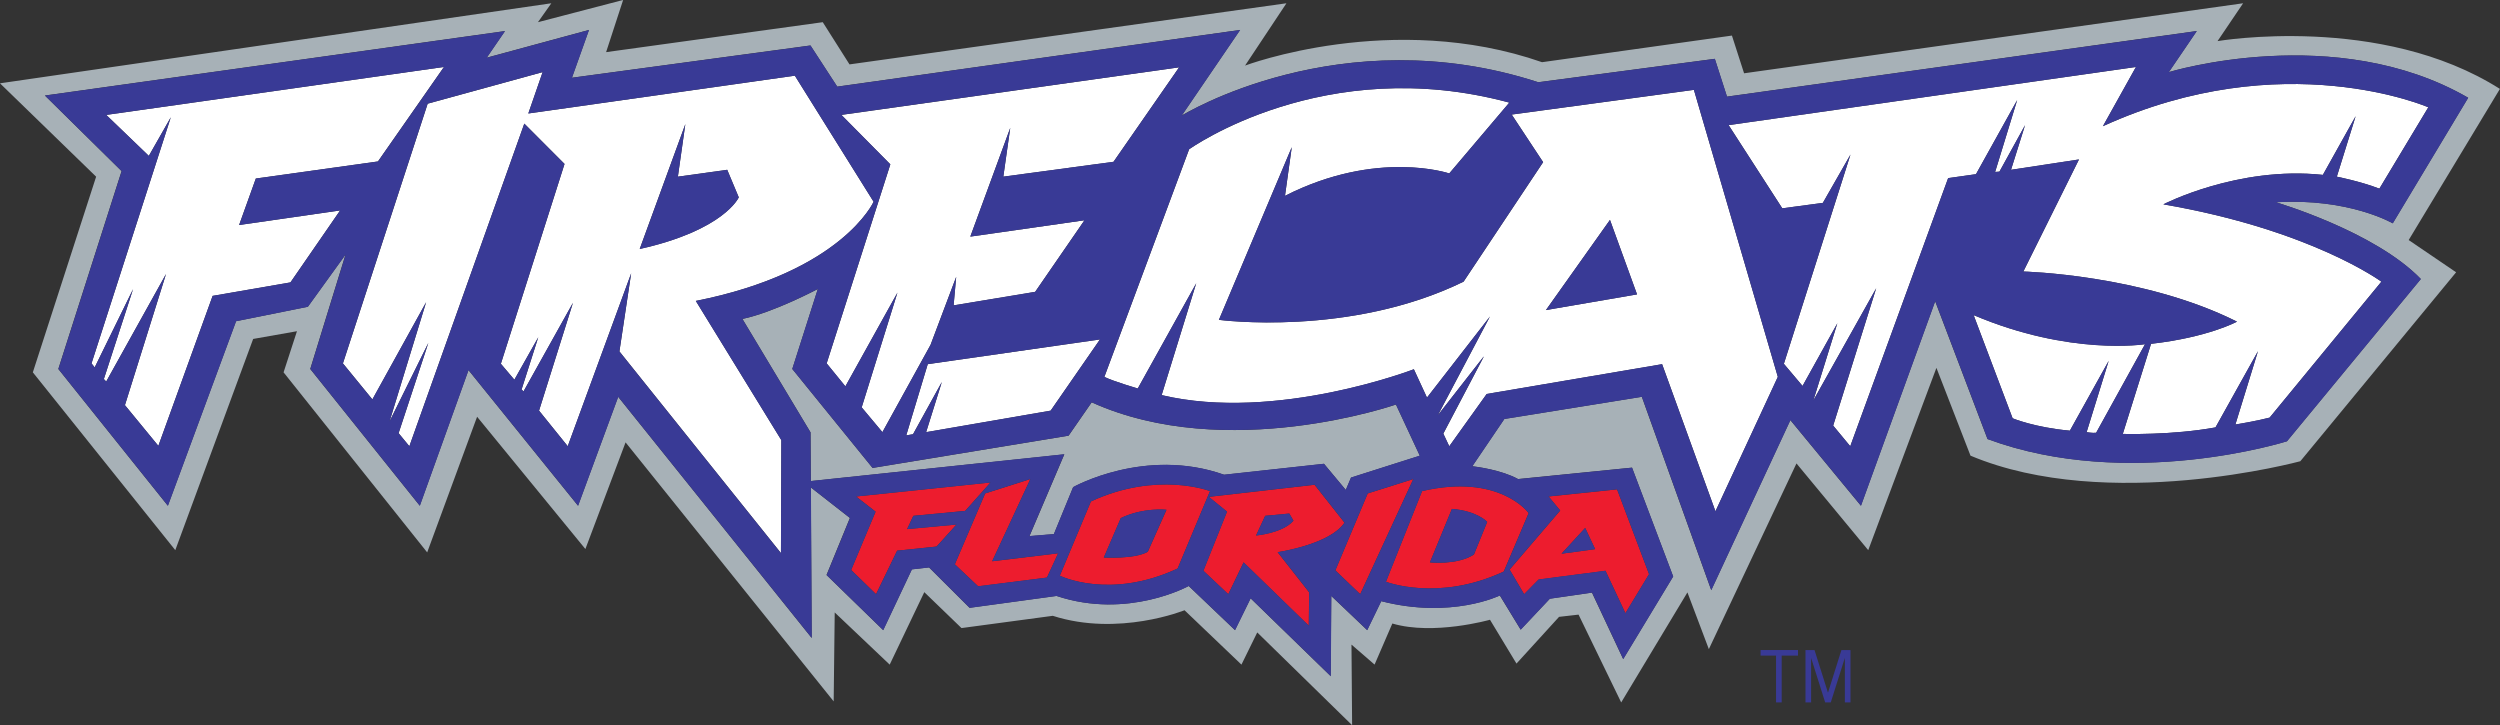 <?xml version="1.0" encoding="UTF-8" standalone="no"?>
<!DOCTYPE svg PUBLIC "-//W3C//DTD SVG 1.1//EN" "http://www.w3.org/Graphics/SVG/1.1/DTD/svg11.dtd">
<svg width="100%" height="100%" viewBox="0 0 9716 2819" version="1.1" xmlns="http://www.w3.org/2000/svg" xmlns:xlink="http://www.w3.org/1999/xlink" xml:space="preserve" xmlns:serif="http://www.serif.com/" style="fill-rule:evenodd;clip-rule:evenodd;stroke-linejoin:round;stroke-miterlimit:1.414;">
    <rect x="0" y="0" width="9716" height="2819" fill="#333333" stroke="none"/>
    <g transform="matrix(1,0,0,1,-19481.9,-38613.6)">
        <g transform="matrix(118.78,0,0,118.78,0,0)">
            <g>
                <path d="M172.387,330.926L176.383,330.367L178.543,327.275L167.492,328.845L168.886,330.186L169.605,328.922L167.011,336.975L167.115,337.106L168.371,334.544L167.415,337.488L167.492,337.569L169.449,334.05L168.104,338.342L169.198,339.674L170.974,334.766L173.52,334.325L175.146,331.97L171.84,332.447L172.387,330.926Z" style="fill:white;fill-rule:nonzero;"/>
                <path d="M192.601,331.686L190.024,327.561L181.303,328.798L181.772,327.444L178.01,328.477L175.237,336.975L176.201,338.154L177.96,334.972L176.761,338.879L178.033,336.303L177.059,339.258L177.411,339.686L181.172,329.13L182.488,330.449L180.405,336.988L180.847,337.509L181.629,336.12L181.082,337.831L181.147,337.891L182.764,334.992L181.654,338.521L182.593,339.685L184.668,334.029L184.284,336.584L189.569,343.182L189.582,339.485L186.784,334.931C191.573,333.98 192.601,331.686 192.601,331.686ZM186.44,329.146L186.196,330.865L187.81,330.64L188.188,331.542C188.188,331.542 187.719,332.613 184.947,333.231L186.44,329.146Z" style="fill:white;fill-rule:nonzero;"/>
                <path d="M195.302,334.145L195.218,335.076L197.886,334.634L199.5,332.292L195.764,332.827L197.071,329.27L196.844,330.865L200.45,330.379L202.597,327.288L191.546,328.845L193.148,330.463L191.064,336.975L191.677,337.727L193.38,334.66L192.21,338.414L192.888,339.225L194.463,336.369L195.302,334.145Z" style="fill:white;fill-rule:nonzero;"/>
                <path d="M193.668,339.33L193.89,339.293L194.833,337.584L194.319,339.225L198.393,338.521L200.007,336.191L194.372,337L193.668,339.33Z" style="fill:white;fill-rule:nonzero;"/>
                <path d="M213.479,328.834L214.507,330.391L211.904,334.301C208.182,336.121 203.899,335.551 203.899,335.551L206.283,329.901L206.061,331.493C209.081,329.959 211.436,330.76 211.436,330.76L213.401,328.443C207.336,326.801 202.924,329.97 202.924,329.97L200.151,337.417C200.437,337.56 201.244,337.797 201.244,337.797L203.157,334.353L202.025,338.013C205.773,338.904 210.278,337.167 210.278,337.167L210.707,338.095L212.768,335.44L211.059,338.677L212.576,336.734L211.241,339.273L211.436,339.687L212.661,337.976L218.4,337.001L220.145,341.815L222.187,337.417L219.441,328.026L213.479,328.834ZM214.599,335.23L216.694,332.28L217.579,334.717L214.599,335.23Z" style="fill:white;fill-rule:nonzero;"/>
                <path d="M228.592,335.395L229.868,338.771C229.868,338.771 230.571,339.069 231.742,339.176L233.012,336.891L232.289,339.225C232.289,339.225 232.472,339.258 232.601,339.246L234.201,336.347C234.2,336.347 231.755,336.738 228.592,335.395Z" style="fill:white;fill-rule:nonzero;"/>
                <path d="M240.02,330.807L241.093,328.885L240.476,330.865C240.476,330.865 241.257,331.02 241.869,331.258L243.47,328.596C243.47,328.596 238.719,326.523 232.823,329.214L233.904,327.276L220.576,329.179L222.332,331.901L223.66,331.723L224.564,330.141L222.384,336.989L222.995,337.713L224.134,335.662L223.347,338.19L225.405,334.516L223.997,339.01L224.556,339.686L227.759,330.913L228.67,330.784L230.019,328.357L229.296,330.711L229.438,330.701L230.276,329.179L229.816,330.641L232.04,330.302L230.219,333.969C230.219,333.969 234.124,334.063 237.21,335.609C237.21,335.609 236.272,336.122 234.398,336.335L233.473,339.283C233.473,339.283 235.087,339.331 236.507,339.069L237.897,336.575L237.157,338.975C237.157,338.975 237.834,338.866 238.278,338.749L241.935,334.301C241.935,334.301 239.63,332.602 234.801,331.771C234.8,331.771 237.235,330.51 240.02,330.807Z" style="fill:white;fill-rule:nonzero;"/>
            </g>
        </g>
        <g transform="matrix(118.78,0,0,118.78,0,0)">
            <g>
                <path d="M199.736,338.249L198.98,339.34L192.567,340.396L189.94,337.158L190.776,334.54C190.776,334.54 189.342,335.304 188.308,335.521L190.537,339.232L190.547,340.825L198.841,339.95L197.701,342.626L198.5,342.561L199.13,341.025C199.13,341.025 201.48,339.703 204.068,340.619L207.337,340.261L208.051,341.117L208.222,340.712L210.472,339.996L209.692,338.322C209.691,338.32 204.157,340.248 199.736,338.249Z" style="fill:rgb(167,177,183);fill-rule:nonzero;"/>
                <path d="M245.812,327.994C241.909,325.517 236.573,326.43 236.573,326.43L237.41,325.192L221.082,327.483L220.684,326.249L214.471,327.12C209.573,325.412 204.754,327.231 204.754,327.231L206.108,325.192L191.812,327.192L190.937,325.811L183.848,326.791L184.405,325.084L181.618,325.811L182.056,325.192L164.016,327.811L167.162,330.866L165.091,337.268L169.752,343.086L172.3,336.175L173.733,335.922L173.295,337.268L177.994,343.159L179.627,338.721L183.17,343.049L184.485,339.559L191.294,348.034L191.328,345.124L193.127,346.831L194.259,344.46L195.476,345.635L198.463,345.234C200.615,345.925 202.774,345.052 202.774,345.052L204.636,346.831L205.153,345.778L208.257,348.813L208.236,346.176L208.992,346.83L209.573,345.486C210.927,345.885 212.768,345.363 212.768,345.363L213.635,346.797L215.028,345.268L215.666,345.195L217.061,348.068L219.228,344.468L219.929,346.324L222.796,340.248L225.144,343.086L227.375,337.121L228.49,339.994C232.99,341.885 239.282,340.176 239.282,340.176L244.379,333.994L242.827,332.939L245.812,327.994ZM243.223,334.213L238.843,339.522C238.843,339.522 233.666,341.161 229.046,339.45L227.333,334.94L224.904,341.632L222.595,338.83L220.006,344.394L217.735,338.067L213.236,338.793L212.188,340.339C212.313,340.354 213.136,340.457 213.686,340.759L217.414,340.385L218.76,343.946L217.125,346.649L216.104,344.474L214.724,344.674L213.771,345.686L213.089,344.568C213.089,344.568 211.506,345.344 209.208,344.754L208.749,345.702L207.574,344.583L207.557,347.21L204.935,344.661L204.424,345.702L202.908,344.257C202.908,344.257 200.916,345.361 198.584,344.583L195.74,344.972L194.413,343.65L193.851,343.714L192.913,345.702L191.059,343.898L191.824,342.032L190.546,341.033L190.574,345.959L184.242,338.068L182.929,341.632L179.344,337.194L177.751,341.632L174.167,337.157L175.322,333.412L174.088,335.121L171.739,335.594L169.508,341.632L165.924,337.157L167.994,330.683L165.485,328.21L180.538,326.101L179.94,326.972L183.286,326.064L182.728,327.628L190.533,326.572L191.409,327.919L204.591,326.064L202.68,328.866C202.68,328.866 207.856,325.665 214.347,327.775L220.123,327.009L220.521,328.246L235.892,326.1L234.977,327.444C234.977,327.444 240.432,325.772 244.772,328.283L242.304,332.391C242.304,332.391 240.869,331.555 238.48,331.702C238.484,331.703 241.71,332.648 243.223,334.213Z" style="fill:rgb(167,177,183);fill-rule:nonzero;"/>
            </g>
        </g>
        <g transform="matrix(118.78,0,0,118.78,0,0)">
            <g>
                <path d="M193.697,342.396L193.901,341.962L195.597,341.801L196.426,340.871L192.026,341.33L192.665,341.826L191.865,343.734L192.68,344.527L193.371,343.102L194.661,342.967L195.313,342.247L193.697,342.396Z" style="fill:rgb(237,28,46);fill-rule:nonzero;"/>
                <path d="M197.73,340.759L196.25,341.23L195.258,343.549L196.019,344.268L198.272,343.983L198.639,343.189L196.48,343.449L197.73,340.759Z" style="fill:rgb(237,28,46);fill-rule:nonzero;"/>
                <path d="M199.711,341.491L198.693,343.921C198.693,343.921 200.321,344.727 202.548,343.686L203.607,341.155C203.607,341.154 201.883,340.486 199.711,341.491ZM201.571,343.139C201.136,343.387 200.133,343.327 200.133,343.327L200.689,342.036C201.437,341.678 202.184,341.765 202.184,341.765L201.571,343.139Z" style="fill:rgb(237,28,46);fill-rule:nonzero;"/>
                <path d="M208.007,342.186L207.028,340.946L203.567,341.342L204.163,341.826L203.39,343.76L204.205,344.528L204.706,343.486L206.838,345.557L206.851,344.466L205.819,343.152C205.821,343.151 207.532,342.904 208.007,342.186ZM205.413,341.962L206.201,341.887L206.337,342.121C205.983,342.533 205.114,342.606 205.114,342.606L205.413,341.962Z" style="fill:rgb(237,28,46);fill-rule:nonzero;"/>
                <path d="M208.767,341.23L207.708,343.748L208.522,344.527L210.26,340.759L208.767,341.23Z" style="fill:rgb(237,28,46);fill-rule:nonzero;"/>
                <path d="M210.545,341.154L209.363,344.119C209.363,344.119 211.074,344.789 213.219,343.785L214.033,341.873C214.035,341.873 213.084,340.561 210.545,341.154ZM212.242,343.229C211.685,343.585 210.803,343.486 210.803,343.486L211.522,341.737C212.35,341.801 212.676,342.161 212.676,342.161L212.242,343.229Z" style="fill:rgb(237,28,46);fill-rule:nonzero;"/>
                <path d="M216.926,341.096L214.686,341.33L215.066,341.789L213.41,343.722L213.885,344.528L214.361,344.046L216.547,343.761L217.199,345.15L217.973,343.872L216.926,341.096ZM215.108,343.202L215.882,342.359L216.208,343.052L215.108,343.202Z" style="fill:rgb(237,28,46);fill-rule:nonzero;"/>
            </g>
        </g>
        <g transform="matrix(118.78,0,0,118.78,0,0)">
            <g>
                <path d="M205.413,341.962L205.114,342.607C205.114,342.607 205.983,342.534 206.337,342.122L206.201,341.888L205.413,341.962Z" style="fill:rgb(57,58,150);fill-rule:nonzero;"/>
                <path d="M188.189,331.543L187.811,330.641L186.197,330.866L186.441,329.147L184.948,333.233C187.72,332.614 188.189,331.543 188.189,331.543Z" style="fill:rgb(57,58,150);fill-rule:nonzero;"/>
                <path d="M215.882,342.359L215.108,343.202L216.208,343.053L215.882,342.359Z" style="fill:rgb(57,58,150);fill-rule:nonzero;"/>
                <path d="M200.688,342.035L200.132,343.326C200.132,343.326 201.136,343.387 201.57,343.138L202.182,341.763C202.183,341.764 201.436,341.677 200.688,342.035Z" style="fill:rgb(57,58,150);fill-rule:nonzero;"/>
                <path d="M210.803,343.485C210.803,343.485 211.685,343.585 212.242,343.228L212.677,342.16C212.677,342.16 212.35,341.801 211.523,341.736L210.803,343.485Z" style="fill:rgb(57,58,150);fill-rule:nonzero;"/>
                <path d="M242.308,332.393L244.776,328.285C240.436,325.774 234.981,327.446 234.981,327.446L235.896,326.102L220.525,328.248L220.127,327.011L214.351,327.777C207.86,325.667 202.684,328.868 202.684,328.868L204.595,326.066L191.413,327.921L190.537,326.574L182.732,327.63L183.29,326.066L179.944,326.974L180.542,326.103L165.489,328.212L167.998,330.685L165.928,337.159L169.512,341.634L171.743,335.596L174.092,335.123L175.326,333.414L174.171,337.159L177.755,341.634L179.348,337.196L182.933,341.634L184.246,338.07L190.578,345.961L190.55,341.035L191.828,342.034L191.063,343.9L192.917,345.704L193.855,343.716L194.417,343.652L195.744,344.974L198.588,344.585C200.92,345.362 202.912,344.259 202.912,344.259L204.428,345.704L204.939,344.663L207.561,347.212L207.578,344.585L208.753,345.704L209.212,344.756C211.51,345.347 213.093,344.57 213.093,344.57L213.775,345.688L214.728,344.676L216.108,344.476L217.129,346.651L218.764,343.948L217.418,340.387L213.69,340.761C213.14,340.459 212.317,340.356 212.192,340.341L213.24,338.795L217.739,338.069L220.01,344.396L222.599,338.832L224.908,341.634L227.337,334.942L229.05,339.452C233.67,341.163 238.847,339.524 238.847,339.524L243.227,334.215C241.714,332.651 238.488,331.705 238.488,331.705C240.873,331.557 242.308,332.393 242.308,332.393ZM202.597,327.288L200.45,330.379L196.845,330.865L197.072,329.269L195.765,332.827L199.501,332.292L197.887,334.634L195.219,335.076L195.303,334.144L194.464,336.369L192.889,339.224L192.211,338.413L193.381,334.659L191.677,337.725L191.065,336.973L193.148,330.461L191.546,328.843L202.597,327.288ZM193.89,339.293L193.668,339.33L194.372,337L200.007,336.191L198.393,338.521L194.319,339.224L194.833,337.583L193.89,339.293ZM175.146,331.97L173.52,334.325L170.974,334.765L169.198,339.673L168.104,338.341L169.449,334.049L167.492,337.569L167.414,337.488L168.371,334.544L167.115,337.107L167.011,336.975L169.606,328.922L168.887,330.186L167.493,328.845L178.544,327.276L176.384,330.368L172.387,330.927L171.841,332.448L175.146,331.97ZM189.568,343.182L184.283,336.584L184.667,334.029L182.592,339.685L181.653,338.521L182.763,334.992L181.146,337.891L181.081,337.831L181.628,336.12L180.846,337.509L180.404,336.988L182.487,330.449L181.171,329.13L177.41,339.686L177.058,339.258L178.032,336.303L176.76,338.879L177.959,334.972L176.2,338.154L175.236,336.975L178.009,328.477L181.771,327.444L181.302,328.798L190.023,327.561L192.6,331.686C192.6,331.686 191.572,333.981 186.782,334.931L189.58,339.485L189.568,343.182ZM190.546,340.824L190.536,339.231L188.307,335.52C189.342,335.302 190.775,334.539 190.775,334.539L189.939,337.157L192.566,340.395L198.979,339.339L199.735,338.248C204.155,340.247 209.69,338.319 209.69,338.319L210.47,339.993L208.22,340.709L208.049,341.114L207.335,340.258L204.066,340.616C201.478,339.7 199.128,341.022 199.128,341.022L198.498,342.558L197.699,342.623L198.839,339.947L190.546,340.824ZM193.371,343.102L192.681,344.528L191.866,343.735L192.665,341.827L192.027,341.331L196.426,340.872L195.597,341.802L193.901,341.963L193.697,342.398L195.312,342.249L194.661,342.969L193.371,343.102ZM198.272,343.983L196.019,344.267L195.258,343.548L196.25,341.23L197.73,340.758L196.48,343.448L198.639,343.188L198.272,343.983ZM202.548,343.686C200.321,344.727 198.693,343.921 198.693,343.921L199.711,341.491C201.883,340.486 203.607,341.154 203.607,341.154L202.548,343.686ZM205.821,343.151L206.853,344.465L206.84,345.556L204.708,343.485L204.207,344.527L203.392,343.759L204.165,341.825L203.569,341.341L207.03,340.945L208.009,342.185C207.532,342.904 205.821,343.151 205.821,343.151ZM208.522,344.527L207.708,343.748L208.767,341.23L210.261,340.758L208.522,344.527ZM216.926,341.096L217.972,343.87L217.198,345.148L216.546,343.759L214.36,344.044L213.884,344.526L213.409,343.72L215.065,341.787L214.685,341.328L216.926,341.096ZM214.035,341.873L213.221,343.785C211.075,344.789 209.365,344.119 209.365,344.119L210.547,341.154C213.084,340.561 214.035,341.873 214.035,341.873ZM220.145,341.814L218.399,337L212.66,337.975L211.435,339.686L211.24,339.272L212.575,336.733L211.058,338.676L212.767,335.439L210.706,338.094L210.277,337.166C210.277,337.166 205.772,338.902 202.024,338.012L203.156,334.352L201.243,337.796C201.243,337.796 200.435,337.559 200.15,337.416L202.923,329.969C202.923,329.969 207.335,326.8 213.4,328.442L211.435,330.759C211.435,330.759 209.08,329.958 206.06,331.492L206.282,329.9L203.898,335.55C203.898,335.55 208.181,336.12 211.903,334.3L214.506,330.39L213.478,328.833L219.439,328.024L222.185,337.415L220.145,341.814ZM232.289,339.225L233.012,336.891L231.742,339.176C230.572,339.069 229.868,338.771 229.868,338.771L228.592,335.395C231.756,336.739 234.2,336.347 234.2,336.347L232.6,339.246C232.471,339.258 232.289,339.225 232.289,339.225ZM241.934,334.301L238.277,338.749C237.834,338.865 237.156,338.975 237.156,338.975L237.896,336.575L236.506,339.069C235.087,339.331 233.472,339.283 233.472,339.283L234.397,336.335C236.271,336.122 237.209,335.609 237.209,335.609C234.123,334.063 230.218,333.969 230.218,333.969L232.039,330.302L229.815,330.641L230.275,329.179L229.437,330.701L229.295,330.711L230.018,328.357L228.669,330.784L227.758,330.913L224.555,339.686L223.996,339.01L225.404,334.516L223.346,338.19L224.133,335.662L222.994,337.713L222.383,336.989L224.563,330.141L223.659,331.723L222.331,331.901L220.575,329.179L233.903,327.276L232.822,329.214C238.718,326.523 243.469,328.596 243.469,328.596L241.868,331.258C241.256,331.021 240.475,330.865 240.475,330.865L241.092,328.885L240.019,330.807C237.235,330.51 234.799,331.771 234.799,331.771C239.629,332.602 241.934,334.301 241.934,334.301Z" style="fill:rgb(57,58,150);fill-rule:nonzero;"/>
                <path d="M214.599,335.23L217.58,334.717L216.694,332.28L214.599,335.23Z" style="fill:rgb(57,58,150);fill-rule:nonzero;"/>
                <path d="M221.621,346.536L222.128,346.536L222.128,348.067L222.312,348.067L222.312,346.536L222.846,346.536L222.846,346.354L221.621,346.354L221.621,346.536Z" style="fill:rgb(57,58,150);fill-rule:nonzero;"/>
                <path d="M223.827,347.75L223.386,346.354L223.091,346.354L223.091,348.067L223.275,348.067L223.275,346.611L223.735,348.067L223.918,348.067L224.379,346.611L224.379,348.067L224.563,348.067L224.563,346.354L224.267,346.354L223.827,347.75Z" style="fill:rgb(57,58,150);fill-rule:nonzero;"/>
            </g>
        </g>
    </g>
</svg>
